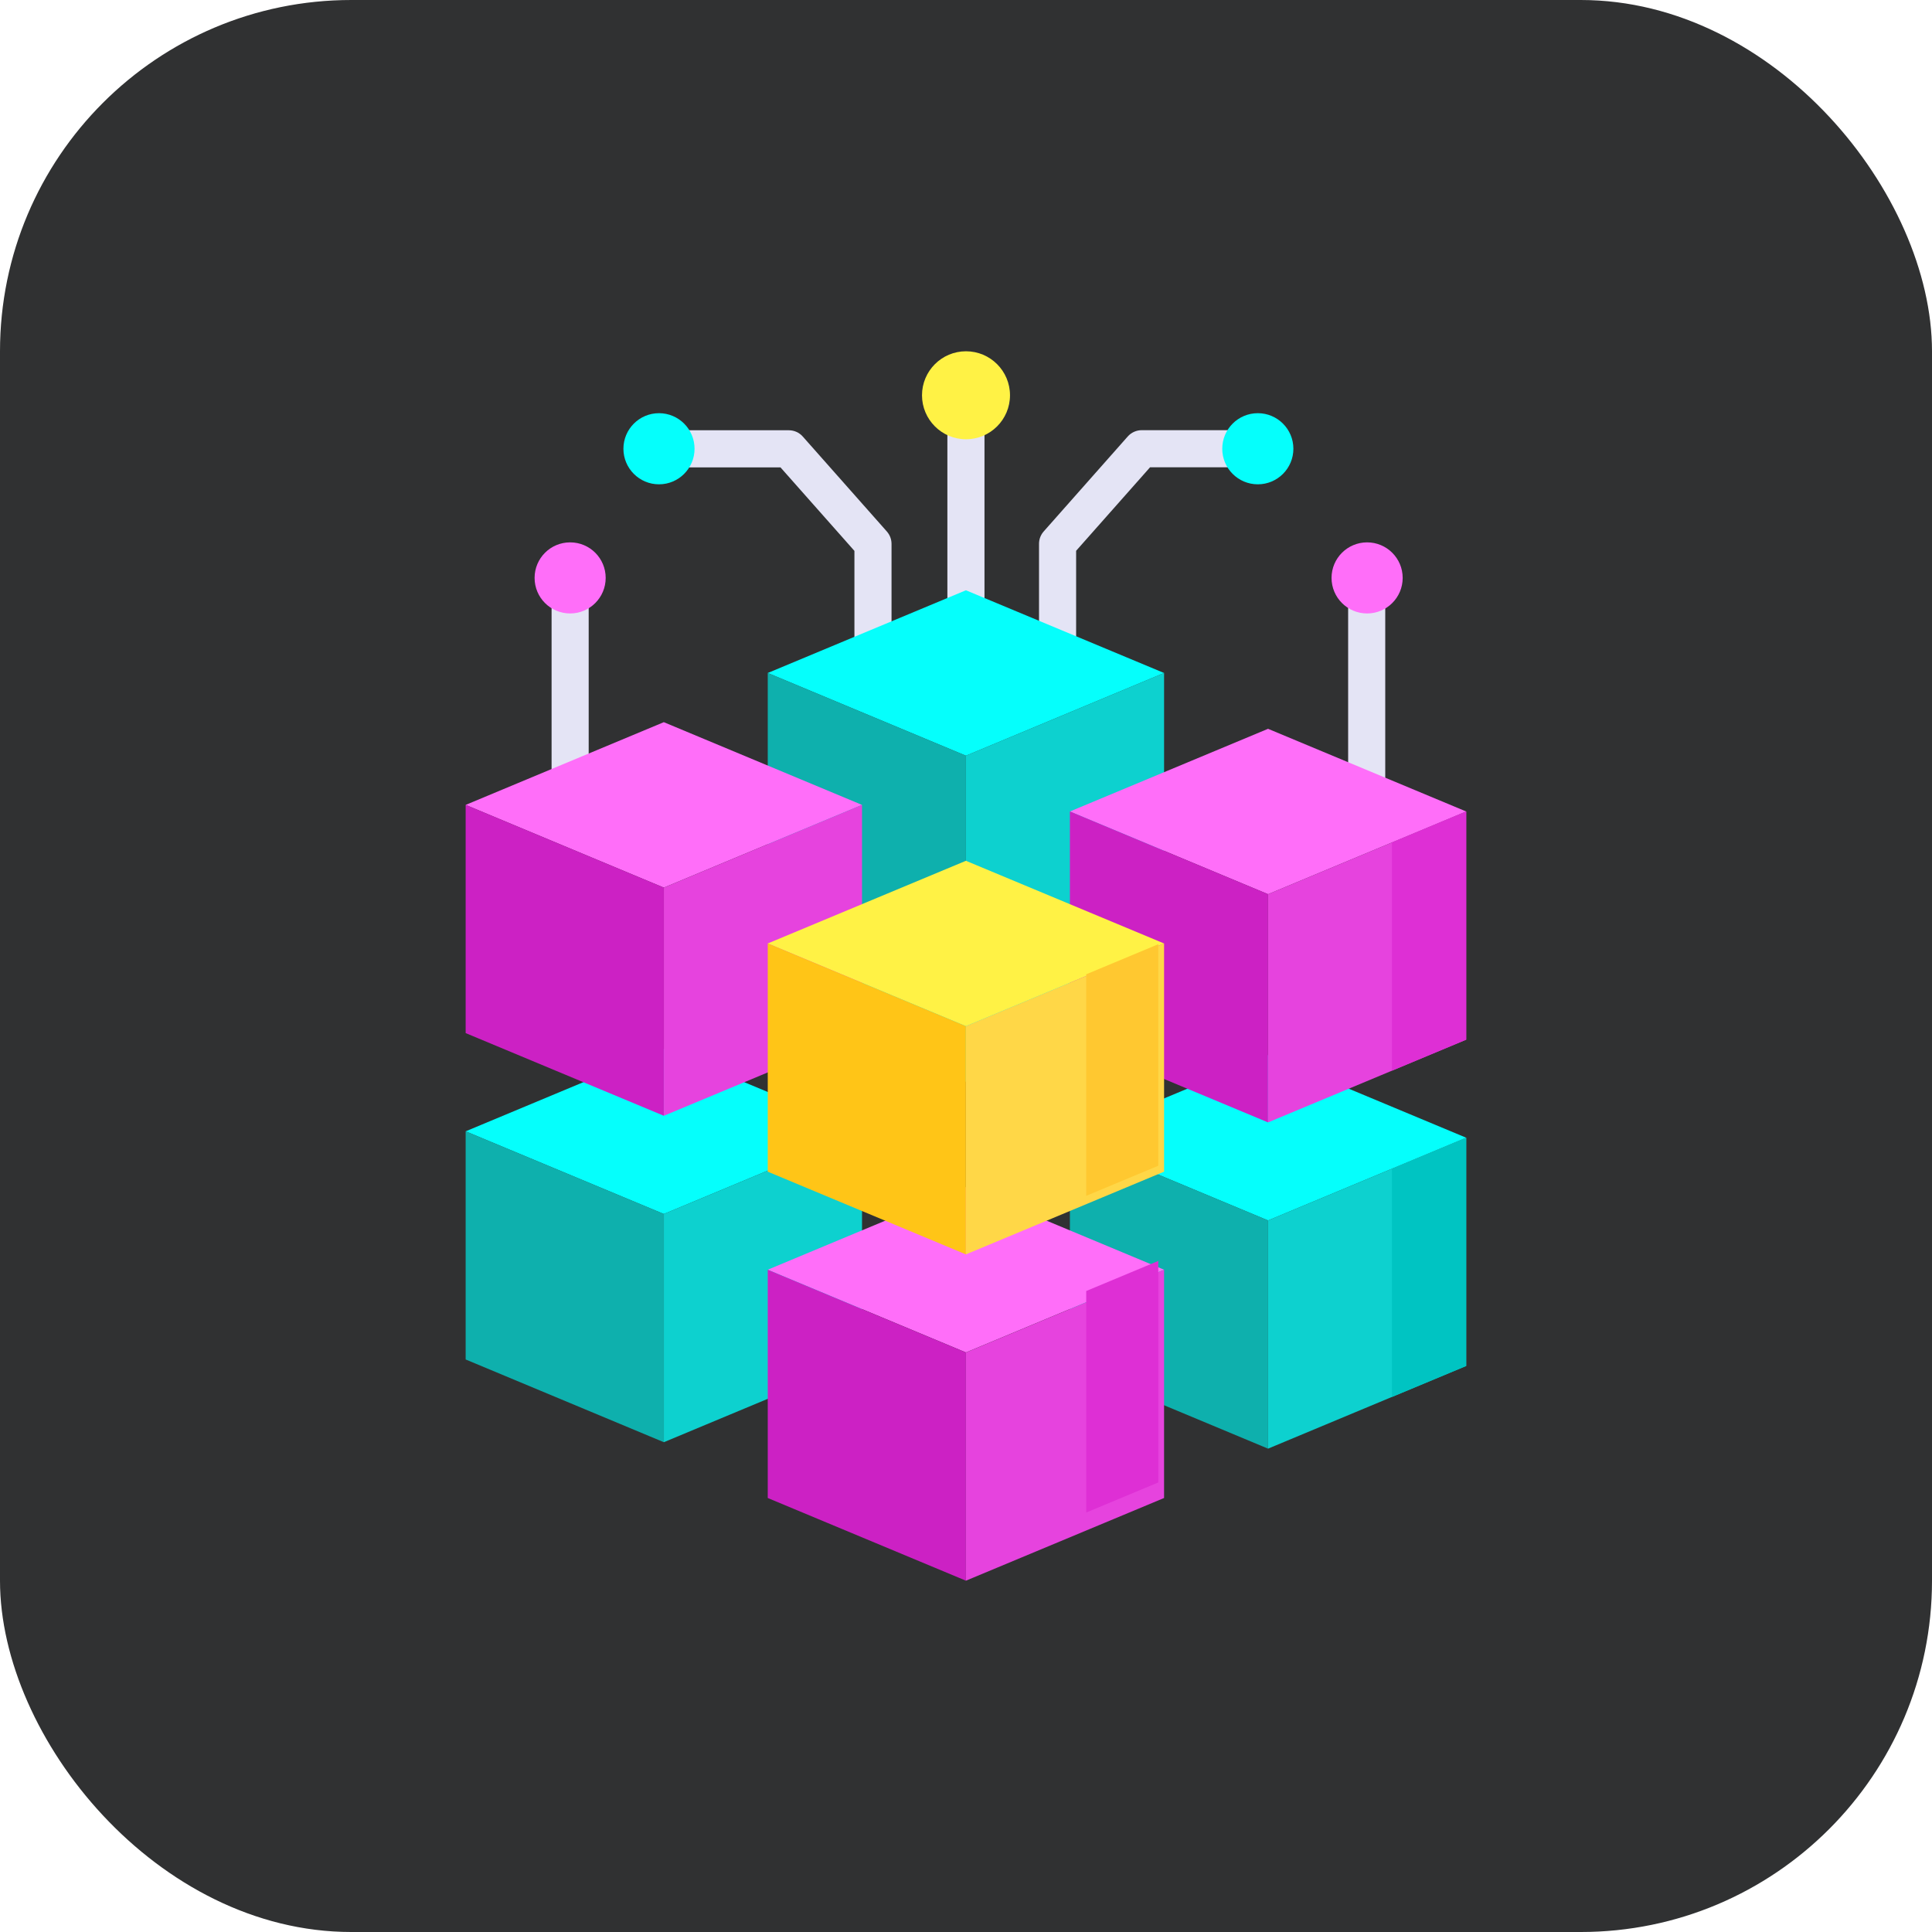 <svg width="44" height="44" viewBox="0 0 44 44" fill="none" xmlns="http://www.w3.org/2000/svg">
<rect width="44" height="44" rx="8" fill="#303132"/>
<path d="M31.126 13.291C30.892 13.291 30.703 13.48 30.703 13.713V18.744C30.703 18.977 30.892 19.166 31.126 19.166C31.359 19.166 31.548 18.977 31.548 18.744V13.713C31.548 13.48 31.359 13.291 31.126 13.291V13.291Z" fill="#E4E4F5"/>
<path d="M12.984 13.291C12.751 13.291 12.562 13.48 12.562 13.713V18.204C12.562 18.437 12.751 18.626 12.984 18.626C13.217 18.626 13.407 18.437 13.407 18.204V13.713C13.407 13.48 13.217 13.291 12.984 13.291Z" fill="#E4E4F5"/>
<path d="M26.002 9.797C25.881 9.797 25.765 9.849 25.685 9.939L23.769 12.104C23.701 12.181 23.663 12.28 23.663 12.384V15.268C23.663 15.5 23.841 15.701 24.073 15.708C24.312 15.716 24.508 15.524 24.508 15.286V12.544L26.192 10.642H28.649V9.797H26.002Z" fill="#E4E4F5"/>
<path d="M15.117 10.644H17.775L19.459 12.546V15.288C19.459 15.521 19.648 15.71 19.882 15.71C20.115 15.71 20.304 15.521 20.304 15.288V12.386C20.304 12.282 20.266 12.183 20.198 12.105L18.282 9.941C18.202 9.851 18.087 9.799 17.966 9.799H15.117V10.644H15.117Z" fill="#E4E4F5"/>
<path d="M21.999 9.207C21.765 9.207 21.576 9.396 21.576 9.63V14.35C21.576 14.584 21.765 14.773 21.999 14.773C22.232 14.773 22.421 14.584 22.421 14.35V9.63C22.421 9.396 22.232 9.207 21.999 9.207V9.207Z" fill="#E4E4F5"/>
<path d="M15.008 11.03C15.455 11.03 15.818 10.667 15.818 10.22C15.818 9.773 15.455 9.41 15.008 9.41C14.561 9.41 14.198 9.773 14.198 10.22C14.198 10.667 14.561 11.03 15.008 11.03Z" fill="#05FFFC"/>
<path d="M28.646 11.03C29.093 11.03 29.456 10.667 29.456 10.22C29.456 9.773 29.093 9.41 28.646 9.41C28.198 9.41 27.836 9.773 27.836 10.22C27.836 10.667 28.198 11.03 28.646 11.03Z" fill="#05FFFC"/>
<path d="M22 10.004C22.553 10.004 23.002 9.555 23.002 9.002C23.002 8.449 22.553 8 22 8C21.447 8 20.998 8.449 20.998 9.002C20.998 9.555 21.447 10.004 22 10.004Z" fill="#FFF245"/>
<path d="M31.135 13.971C31.582 13.971 31.945 13.609 31.945 13.161C31.945 12.714 31.582 12.352 31.135 12.352C30.688 12.352 30.325 12.714 30.325 13.161C30.325 13.609 30.688 13.971 31.135 13.971Z" fill="#FF6EF9"/>
<path d="M12.985 13.971C13.432 13.971 13.794 13.609 13.794 13.161C13.794 12.714 13.432 12.352 12.985 12.352C12.537 12.352 12.175 12.714 12.175 13.161C12.175 13.609 12.537 13.971 12.985 13.971Z" fill="#FF6EF9"/>
<path d="M21.998 20.873L17.485 22.757L21.998 24.64L26.511 22.757L21.998 20.873Z" fill="#05EAF2"/>
<path d="M21.998 13.443L17.485 15.327L21.998 17.211L26.511 15.327L21.998 13.443Z" fill="#05FFFC"/>
<path d="M21.998 22.407L17.485 20.524V15.326L21.998 17.21V22.407Z" fill="#0EB0AD"/>
<path d="M21.998 22.407L26.511 20.524V15.326L21.998 17.21V22.407Z" fill="#0DD1CF"/>
<path d="M15.118 23.881L10.605 25.765L15.118 27.648L19.631 25.765L15.118 23.881Z" fill="#05FFFC"/>
<path d="M15.118 32.845L10.605 30.961V25.764L15.118 27.647V32.845Z" fill="#0EB0AD"/>
<path d="M15.119 32.845L19.632 30.961V25.764L15.119 27.647V32.845Z" fill="#0DD1CF"/>
<path d="M15.118 16.447L10.605 18.331L15.118 20.215L19.631 18.331L15.118 16.447Z" fill="#FF6EF9"/>
<path d="M15.118 25.411L10.605 23.528V18.33L15.118 20.214V25.411Z" fill="#CC21C4"/>
<path d="M15.119 25.411L19.632 23.528V18.33L15.119 20.214V25.411Z" fill="#E643DE"/>
<path d="M28.879 24.027L24.366 25.911L28.879 27.795L33.392 25.911L28.879 24.027Z" fill="#05FFFC"/>
<path d="M28.879 32.992L24.366 31.108V25.91L28.879 27.794V32.992Z" fill="#0EB0AD"/>
<path d="M28.879 32.992L33.392 31.108V25.91L28.879 27.794V32.992Z" fill="#0DD1CF"/>
<path d="M28.879 16.598L24.366 18.481L28.879 20.365L33.392 18.481L28.879 16.598Z" fill="#FF6EF9"/>
<path d="M28.879 25.562L24.366 23.678V18.48L28.879 20.364V25.562Z" fill="#CC21C4"/>
<path d="M28.879 25.562L33.392 23.678V18.48L28.879 20.364V25.562Z" fill="#E643DE"/>
<path d="M31.701 19.186V24.384L33.391 23.678V18.48L31.701 19.186Z" fill="#DE2FD5"/>
<path d="M31.701 26.618V31.815L33.391 31.11V25.912L31.701 26.618Z" fill="#00C4C2"/>
<path d="M21.998 27.033L17.485 28.917L21.998 30.801L26.511 28.917L21.998 27.033Z" fill="#FF6EF9"/>
<path d="M21.998 35.999L17.485 34.116V28.918L21.998 30.802V35.999Z" fill="#CC21C4"/>
<path d="M21.998 35.999L26.511 34.116V28.918L21.998 30.802V35.999Z" fill="#E643DE"/>
<path d="M21.998 19.604L17.485 21.487L21.998 23.371L26.511 21.487L21.998 19.604Z" fill="#FFF245"/>
<path d="M21.998 28.568L17.485 26.684V21.486L21.998 23.37V28.568Z" fill="#FFC517"/>
<path d="M21.998 28.568L26.511 26.684V21.486L21.998 23.37V28.568Z" fill="#FFD747"/>
<path d="M24.738 22.189V27.234L26.379 26.549V21.504L24.738 22.189Z" fill="#FFC830"/>
<path d="M24.738 29.402V34.447L26.379 33.762V28.717L24.738 29.402Z" fill="#DE2FD5"/>
</svg>
